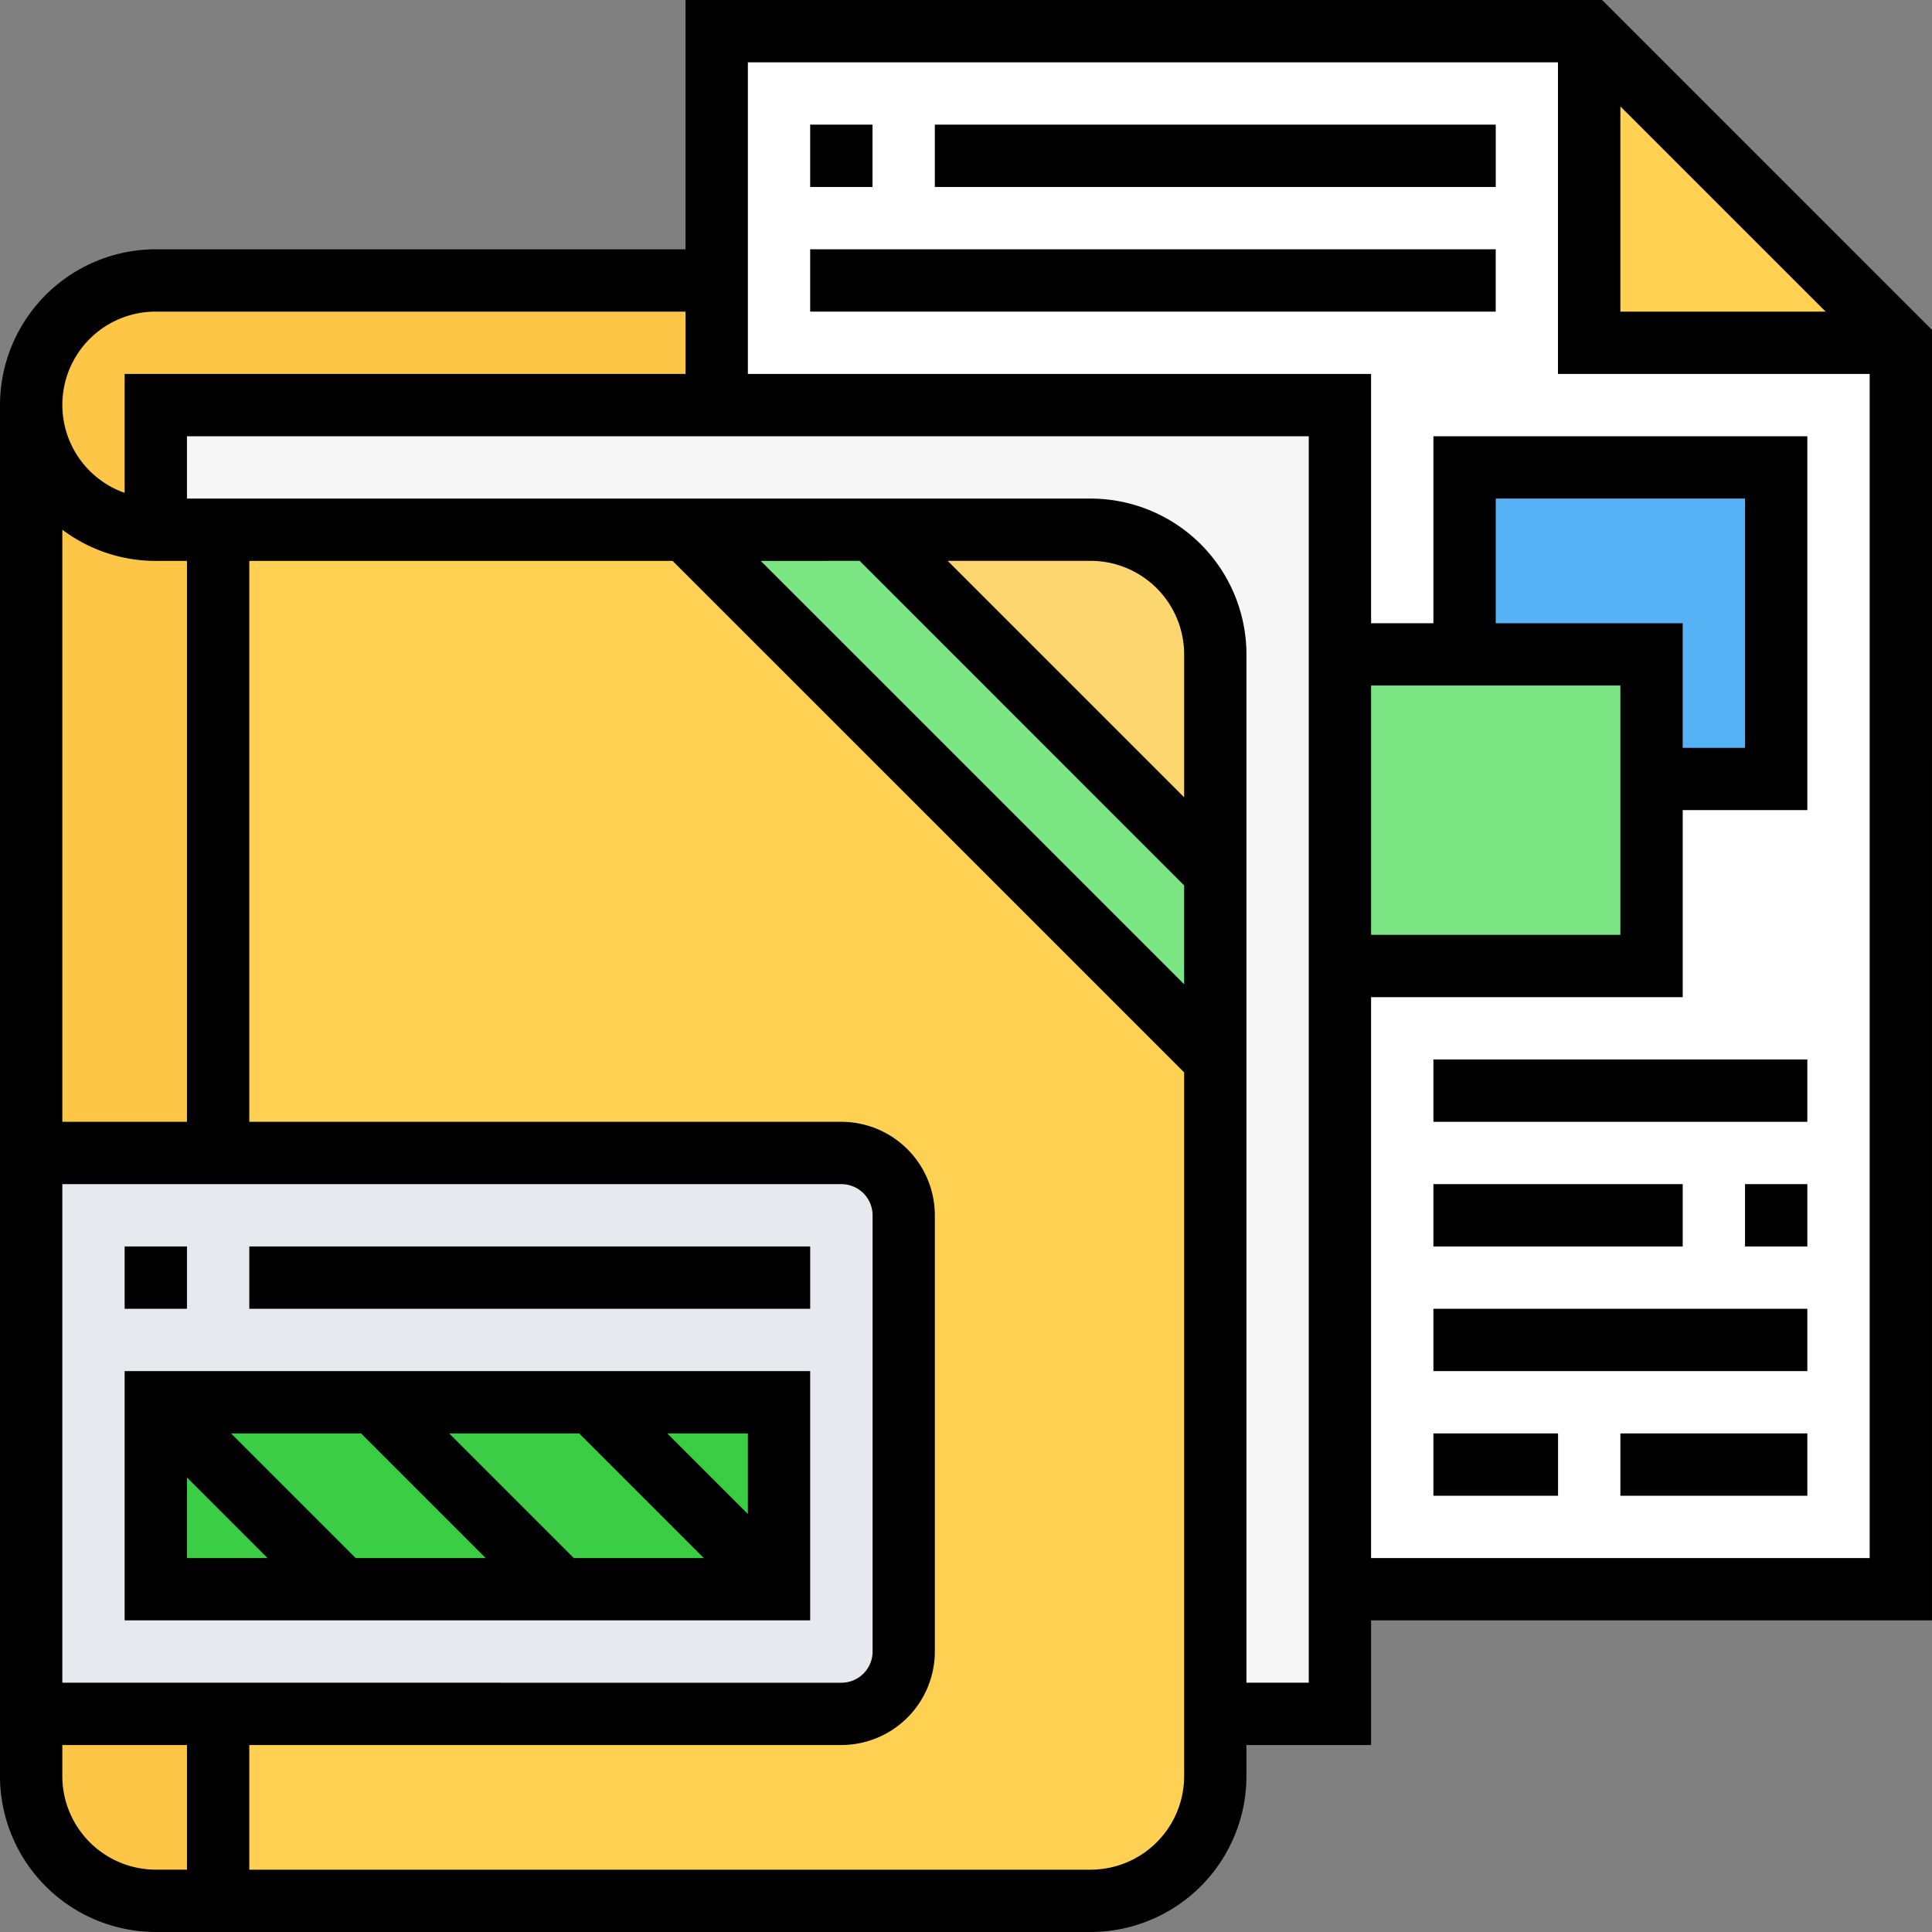 <svg xmlns="http://www.w3.org/2000/svg" width="99.688" height="99.688" viewBox="0 0 99.688 99.688">
  <rect x="0" y="0" width="99.688" height="99.688" fill="#808080" stroke="none"/>
  <g id="t6-ic6" transform="translate(-1 -1)">
    <g id="Group_97253" data-name="Group 97253" transform="translate(2.608 2.608)">
      <g id="Group_97240" data-name="Group 97240" transform="translate(0 12.863)">
        <path id="Path_152372" data-name="Path 152372" d="M37.373,10v6.431H8.431v6.431A6.431,6.431,0,1,1,8.431,10Z" transform="translate(-2 -10)" fill="#fdc647"/>
      </g>
      <g id="Group_97241" data-name="Group 97241" transform="translate(35.373)">
        <path id="Path_152373" data-name="Path 152373" d="M69.02,18.079V2H24V21.294H56.157V34.157h6.431V24.51H78.667V40.589H72.236v9.647H56.157V82.393H85.1V18.079Z" transform="translate(-24 -2)" fill="#fff"/>
      </g>
      <g id="Group_97242" data-name="Group 97242" transform="translate(80.393)">
        <path id="Path_152374" data-name="Path 152374" d="M68.079,18.079H52V2Z" transform="translate(-52 -2)" fill="#ffd152"/>
      </g>
      <g id="Group_97243" data-name="Group 97243" transform="translate(73.962 22.51)">
        <path id="Path_152375" data-name="Path 152375" d="M64.079,16V32.079H57.647V25.647H48V16Z" transform="translate(-48 -16)" fill="#55b2f4"/>
      </g>
      <g id="Group_97244" data-name="Group 97244" transform="translate(67.53 32.157)">
        <path id="Path_152376" data-name="Path 152376" d="M60.079,28.431v9.647H44V22H60.079Z" transform="translate(-44 -22)" fill="#7ae582"/>
      </g>
      <g id="Group_97245" data-name="Group 97245" transform="translate(6.431 19.294)">
        <path id="Path_152377" data-name="Path 152377" d="M67.1,75.1V81.53H60.667V26.863a6.43,6.43,0,0,0-6.431-6.431H6V14H67.1V75.1Z" transform="translate(-6 -14)" fill="#f6f6f6"/>
      </g>
      <g id="Group_97246" data-name="Group 97246" transform="translate(0 86.825)">
        <path id="Path_152378" data-name="Path 152378" d="M11.647,56v9.647H8.431A6.43,6.43,0,0,1,2,59.216V56Z" transform="translate(-2 -56)" fill="#fdc647"/>
      </g>
      <g id="Group_97247" data-name="Group 97247" transform="translate(0 19.294)">
        <path id="Path_152379" data-name="Path 152379" d="M11.647,20.431V52.589H2V14a6.43,6.43,0,0,0,6.431,6.431Z" transform="translate(-2 -14)" fill="#fdc647"/>
      </g>
      <g id="Group_97248" data-name="Group 97248" transform="translate(9.647 25.726)">
        <path id="Path_152380" data-name="Path 152380" d="M32.118,18H8V88.746H53.02a6.43,6.43,0,0,0,6.431-6.431V45.334Z" transform="translate(-8 -18)" fill="#ffd152"/>
      </g>
      <g id="Group_97249" data-name="Group 97249" transform="translate(43.412 25.726)">
        <path id="Path_152381" data-name="Path 152381" d="M46.686,24.431V35.686L29,18H40.255A6.43,6.43,0,0,1,46.686,24.431Z" transform="translate(-29 -18)" fill="#fcd770"/>
      </g>
      <g id="Group_97250" data-name="Group 97250" transform="translate(33.765 25.726)">
        <path id="Path_152382" data-name="Path 152382" d="M50.334,35.686v9.647L23,18h9.647Z" transform="translate(-23 -18)" fill="#7ae582"/>
      </g>
      <g id="Group_97251" data-name="Group 97251" transform="translate(0 57.883)">
        <path id="Path_152383" data-name="Path 152383" d="M47.02,41.216v22.51A3.225,3.225,0,0,1,43.8,66.942H2V38H43.8A3.225,3.225,0,0,1,47.02,41.216Z" transform="translate(-2 -38)" fill="#e6e9ed"/>
      </g>
      <g id="Group_97252" data-name="Group 97252" transform="translate(6.431 70.746)">
        <path id="Path_152384" data-name="Path 152384" d="M6,46H38.157v9.647H6Z" transform="translate(-6 -46)" fill="#3bcd43"/>
      </g>
    </g>
    <g id="Group_97254" data-name="Group 97254" transform="translate(1 1)">
      <path id="Path_152385" data-name="Path 152385" d="M100.688,18.021,83.667,1H36.373V13.863H9.039A8.048,8.048,0,0,0,1,21.9V92.648a8.048,8.048,0,0,0,8.039,8.039H57.275a8.048,8.048,0,0,0,8.039-8.039V91.04h6.431V84.609h28.942ZM84.609,6.489,95.2,17.079H84.609ZM9.039,17.079H36.373v3.216H7.431V26.43a4.812,4.812,0,0,1,1.608-9.351Zm0,12.863h1.608V58.883H4.216V28.33A8,8,0,0,0,9.039,29.942ZM4.216,87.825V62.1h40.2a1.609,1.609,0,0,1,1.608,1.608v22.51a1.609,1.609,0,0,1-1.608,1.608Zm0,4.824V91.04h6.431v6.431H9.039A4.829,4.829,0,0,1,4.216,92.648Zm53.059,4.824H13.863V91.04H44.412a4.829,4.829,0,0,0,4.824-4.824V63.707a4.829,4.829,0,0,0-4.824-4.824H13.863V29.942H35.707L62.1,56.333V92.648A4.829,4.829,0,0,1,57.275,97.472ZM62.1,42.139l-12.2-12.2h7.374A4.829,4.829,0,0,1,62.1,34.765Zm-16.744-12.2L62.1,46.686v5.1L40.254,29.942ZM68.53,87.825H65.315V34.765a8.048,8.048,0,0,0-8.039-8.039H10.647V23.51H68.53Zm3.216-51.452H84.609V49.236H71.746Zm6.431-3.216V26.726H91.04V39.589H87.825V33.157ZM71.746,81.393V52.452H87.825V42.8h6.431V23.51H74.962v9.647H71.746V20.294H39.589V4.216h41.8V20.294H97.472v61.1Z" transform="translate(-1 -1)"/>
      <path id="Path_152386" data-name="Path 152386" d="M27,5h3.216V8.216H27Z" transform="translate(14.804 1.431)"/>
      <path id="Path_152387" data-name="Path 152387" d="M31,5H59.942V8.216H31Z" transform="translate(17.236 1.431)"/>
      <path id="Path_152388" data-name="Path 152388" d="M27,9H62.373v3.216H27Z" transform="translate(14.804 3.863)"/>
      <path id="Path_152389" data-name="Path 152389" d="M47,35H66.294v3.216H47Z" transform="translate(26.962 19.667)"/>
      <path id="Path_152390" data-name="Path 152390" d="M47,39H59.863v3.216H47Z" transform="translate(26.962 22.099)"/>
      <path id="Path_152391" data-name="Path 152391" d="M57,39h3.216v3.216H57Z" transform="translate(33.04 22.099)"/>
      <path id="Path_152392" data-name="Path 152392" d="M47,43H66.294v3.216H47Z" transform="translate(26.962 24.53)"/>
      <path id="Path_152393" data-name="Path 152393" d="M53,47h9.647v3.216H53Z" transform="translate(30.609 26.962)"/>
      <path id="Path_152394" data-name="Path 152394" d="M47,47h6.431v3.216H47Z" transform="translate(26.962 26.962)"/>
      <path id="Path_152395" data-name="Path 152395" d="M5,57.863H40.373V45H5Zm3.216-7.374,4.158,4.158H8.216Zm15.413,4.158H16.921l-6.431-6.431H17.2Zm-1.884-6.431h6.708l6.431,6.431H28.176Zm15.413,4.158L33,48.216h4.158Z" transform="translate(1.431 25.746)"/>
      <path id="Path_152396" data-name="Path 152396" d="M5,41H8.216v3.216H5Z" transform="translate(1.431 23.315)"/>
      <path id="Path_152397" data-name="Path 152397" d="M9,41H37.942v3.216H9Z" transform="translate(3.863 23.315)"/>
    </g>
  </g>
</svg>
